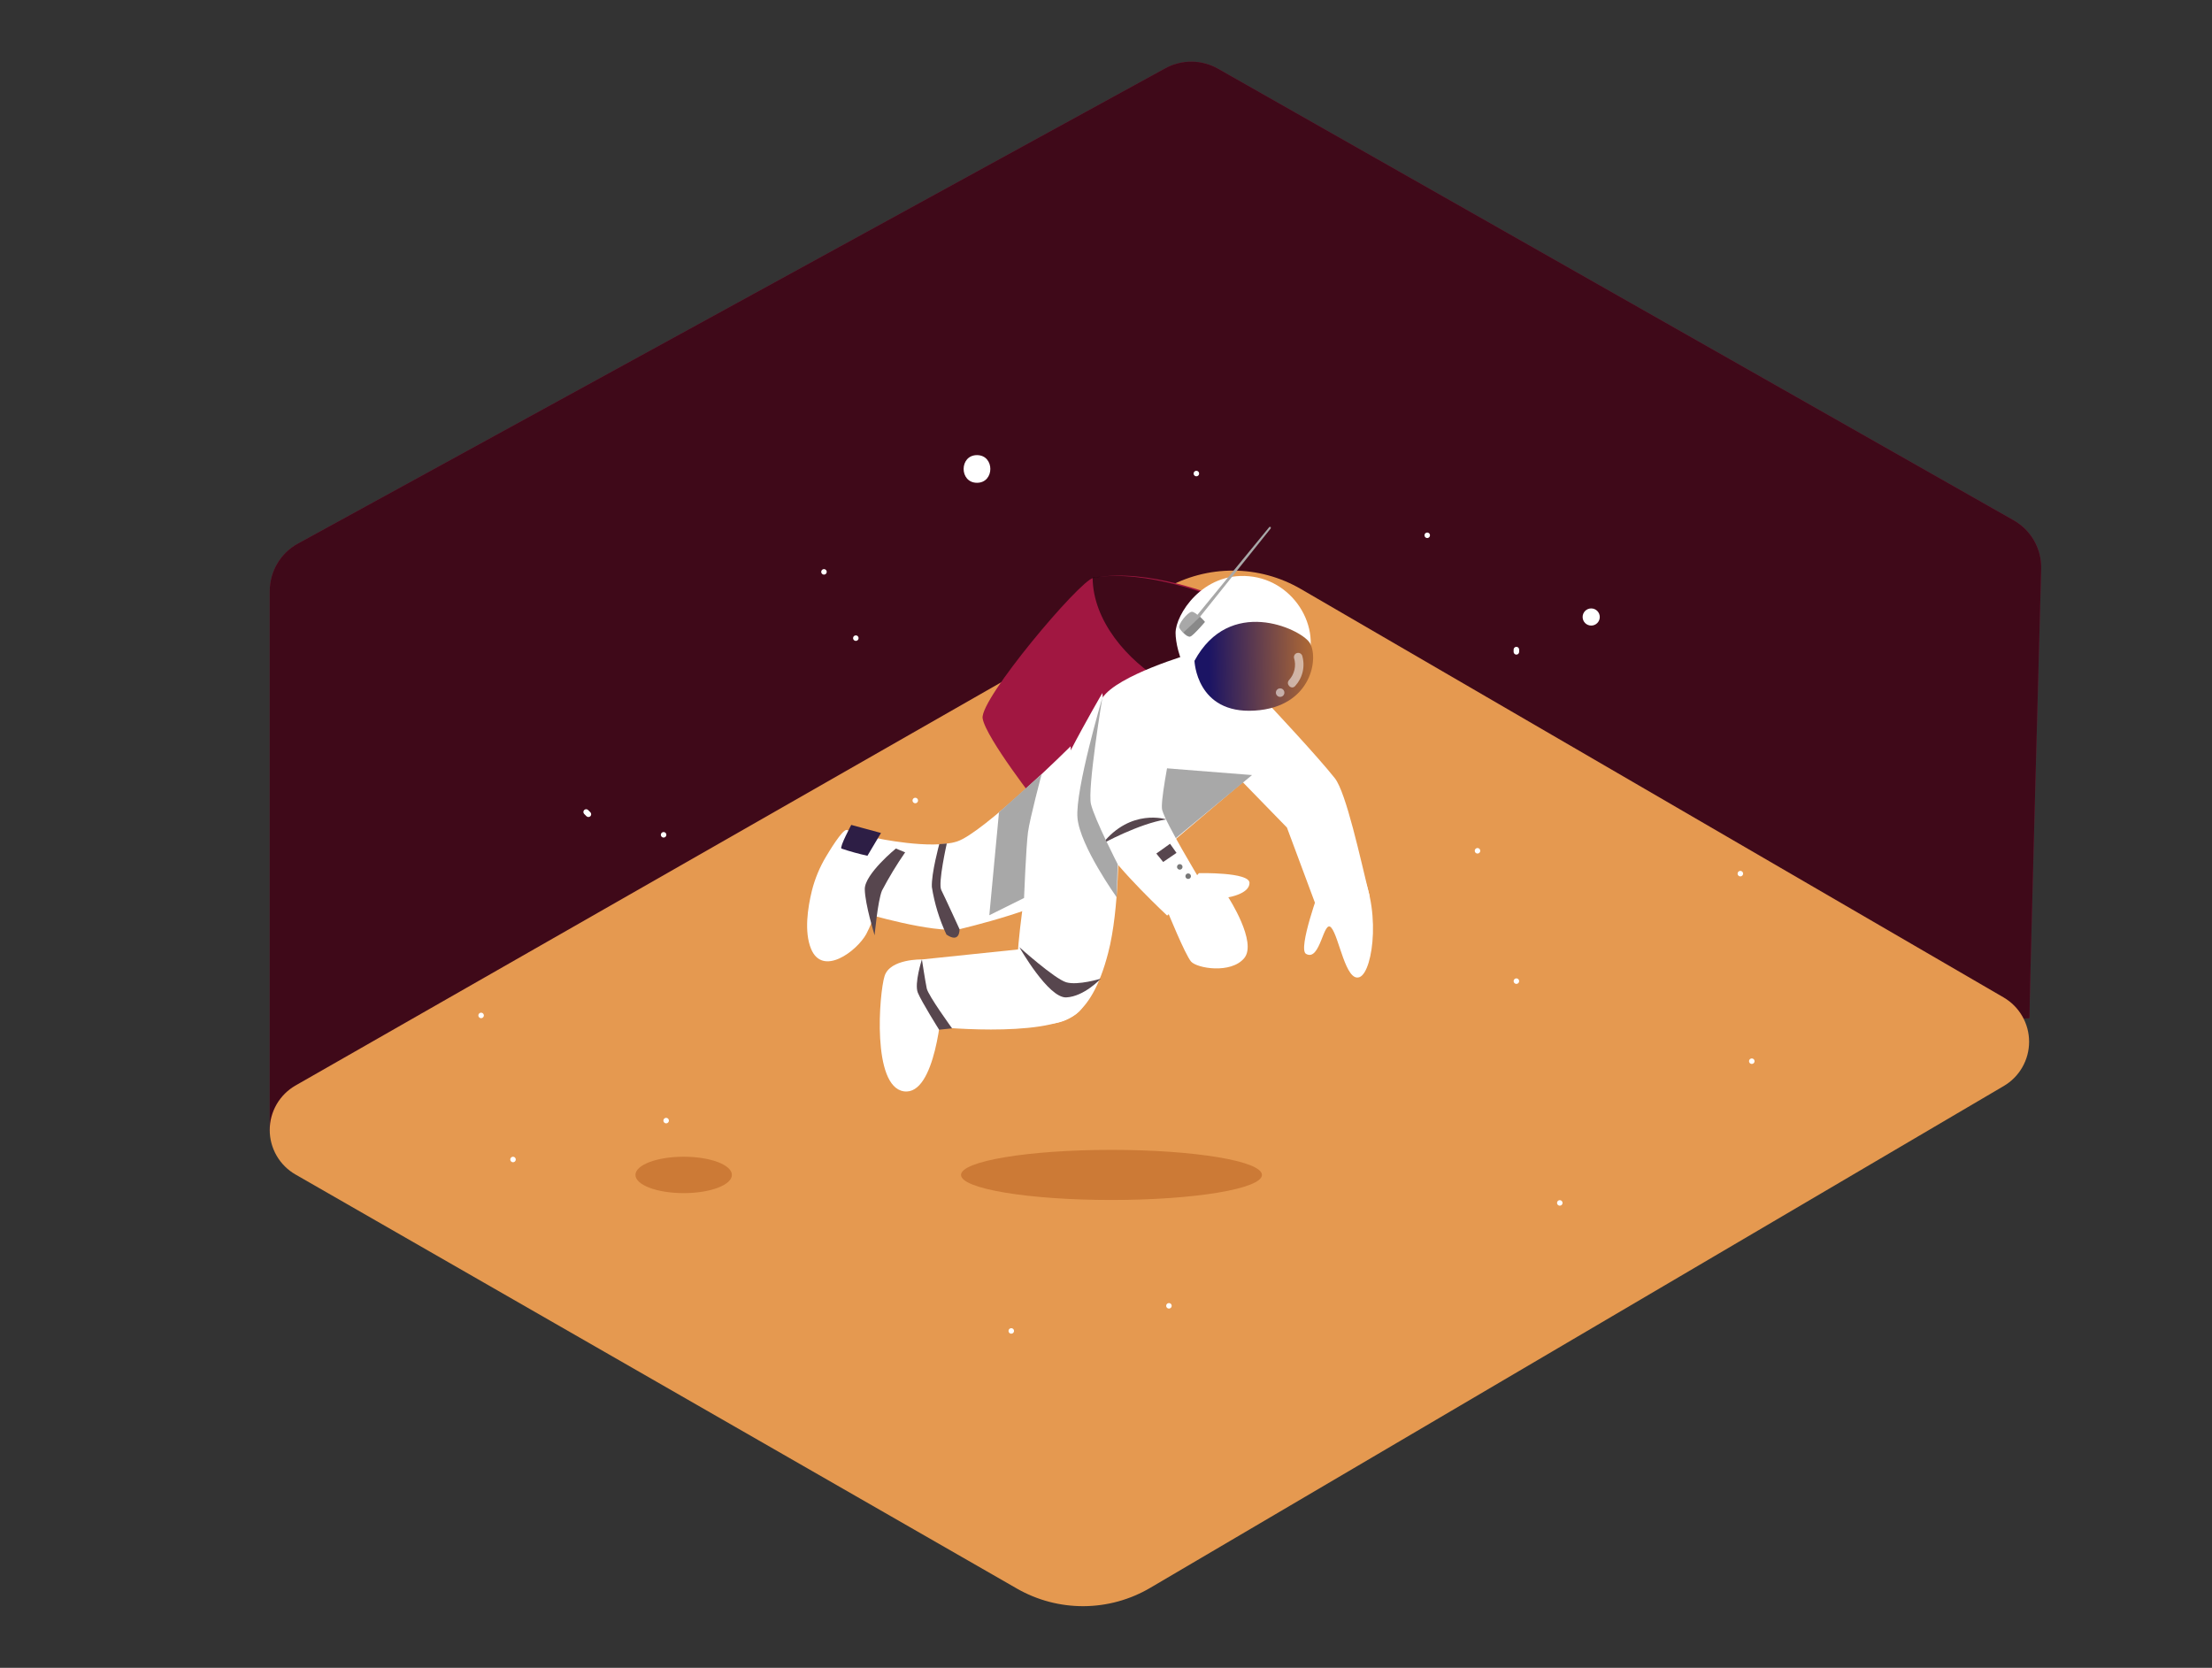 <svg width="573" height="432" viewBox="0 0 573 432" fill="none" xmlns="http://www.w3.org/2000/svg">
<rect x="0" y="0" width="573" height="432" fill="#333333" stroke="none"/>
<path d="M69.877 293.164V153.108C69.877 150.594 70.552 148.127 71.832 145.964C73.112 143.8 74.951 142.022 77.154 140.814L301.856 17.695C303.952 16.546 306.306 15.952 308.695 15.97C311.085 15.987 313.43 16.616 315.508 17.796L521.588 134.752C523.812 135.996 525.655 137.824 526.917 140.039C528.18 142.253 528.813 144.771 528.75 147.319C528.005 174.545 525.713 258.802 525.713 263.731" fill="#A11741"/>
<path opacity="0.61" d="M69.877 293.164V153.108C69.877 150.594 70.552 148.127 71.832 145.964C73.112 143.8 74.951 142.022 77.154 140.814L301.856 17.695C303.952 16.546 306.306 15.952 308.695 15.97C311.085 15.987 313.43 16.616 315.508 17.796L521.588 134.752C523.812 135.996 525.655 137.824 526.917 140.039C528.18 142.253 528.813 144.771 528.75 147.319C528.005 174.545 525.713 258.802 525.713 263.731" fill="black"/>
<path d="M76.567 281.156L301.899 152.421C307.241 149.368 313.291 147.774 319.443 147.796C325.595 147.819 331.633 149.458 336.953 152.549L519.052 258.372C521.052 259.543 522.711 261.218 523.863 263.229C525.016 265.24 525.622 267.518 525.622 269.836C525.622 272.154 525.016 274.432 523.863 276.443C522.711 278.454 521.052 280.128 519.052 281.299L297.96 411.281C292.731 414.357 286.782 415.995 280.716 416.028C274.65 416.06 268.684 414.487 263.422 411.468L76.538 304.212C74.51 303.047 72.825 301.366 71.654 299.341C70.483 297.315 69.868 295.016 69.871 292.676C69.874 290.336 70.495 288.038 71.67 286.015C72.846 283.992 74.535 282.316 76.567 281.156Z" fill="#E59950"/>
<path d="M316.969 154.813C315.064 154.613 297.731 146.932 283.191 149.698C279.667 150.371 253.782 181.065 254.541 186.051C255.3 191.038 269.024 208.549 269.024 208.549L305.123 174.158" fill="#A11741"/>
<path opacity="0.61" d="M301.527 176.709L304.091 174.273L315.981 154.885C314.104 154.684 297.43 147.319 283.033 149.626C283.134 160.789 291.901 170.948 301.527 176.709Z" fill="black"/>
<path d="M354.773 232.063C352.395 222.348 348.699 205.267 345.777 201.57C341.336 195.953 329.36 183.186 329.36 183.186L320.594 201.227L333.371 214.352L341.136 235.202C346.049 234.156 350.447 234.628 354.773 232.063Z" fill="white"/>
<path d="M341.966 229.943C341.966 229.943 336.107 245.791 338.313 247.066C342.052 249.216 342.826 237.924 344.86 240.288C346.894 242.653 348.599 254.503 352.194 253.085C355.79 251.666 358.068 234.184 351.407 223.38C344.745 212.575 341.966 229.943 341.966 229.943Z" fill="white"/>
<path d="M238.812 248.514C238.812 248.514 230.561 248.299 229.143 252.812C227.725 257.326 225.834 281.471 234.142 282.675C242.451 283.879 243.983 260.536 243.983 260.536" fill="white"/>
<path d="M219.33 214.983C218.213 214.753 214.546 220.929 213.987 221.861C212.328 224.624 211.087 227.618 210.305 230.745C209.217 235.187 208.3 241.349 210.076 245.719C213.041 253.056 221.909 246.407 224.401 241.936C225.448 239.926 226.283 237.813 226.894 235.631C227.312 232.5 227.542 229.347 227.581 226.188V217.433C224.897 216.409 222.138 215.59 219.33 214.983Z" fill="white"/>
<path d="M285.555 179.517C285.555 179.517 269.124 207.402 267.605 217.705C266.087 228.008 259.297 262.743 267.004 264.62C274.711 266.497 282.532 264.376 287.059 246.823C290.067 235.359 289.709 217.347 289.709 217.347L285.555 179.517Z" fill="white"/>
<path d="M326.896 193.718C327.942 190.264 328.673 186.739 329.375 183.2L329.031 182.698L308.56 169.329C308.56 169.329 295.983 174.445 293.763 182.111C291.542 189.777 300.567 220.714 300.567 220.714L324.232 200.653C325.253 198.395 326.143 196.079 326.896 193.718Z" fill="white"/>
<path d="M269.396 245.332L238.826 248.513C238.826 248.513 232.366 258.315 240.99 265.852C240.99 265.852 270.27 269.076 278.779 262.657C287.288 256.237 269.396 245.332 269.396 245.332Z" fill="white"/>
<path d="M248.596 240.661C257.391 236.907 285.311 222.291 285.311 222.291L248.596 240.661Z" fill="white"/>
<path d="M248.596 240.661C241.606 241.793 223.914 236.52 223.914 236.52C209.589 230.673 226.908 217.06 226.908 217.06C226.908 217.06 241.104 220.127 247.894 217.963C254.684 215.799 277.332 193.302 277.332 193.302C277.332 193.302 279.696 224.827 276.587 229.842C273.479 234.858 248.596 240.661 248.596 240.661Z" fill="white"/>
<path d="M310.566 226.16C310.566 226.16 323.673 225.844 323.673 228.696C323.673 231.547 318.187 232.421 318.187 232.421C318.187 232.421 325.751 244.057 322.298 248.184C318.846 252.311 310.065 250.82 308.532 249.058C306.999 247.295 302.344 235.818 302.344 235.818" fill="white"/>
<path d="M264.053 245.332C264.053 245.332 273.206 253.557 276.2 254.431C279.194 255.306 285.139 253.5 285.139 253.5C285.139 253.5 280.842 258.128 276.2 258.343C271.559 258.558 264.053 245.332 264.053 245.332Z" fill="#57464E"/>
<path d="M245.172 242.08C243.335 238.167 242.062 234.013 241.391 229.742C241.233 226.203 243.31 218.651 243.31 218.651L245.258 218.479C245.258 218.479 242.938 228.753 243.826 230.516C244.714 232.278 248.553 240.661 248.553 240.661C248.553 240.661 248.754 244.487 245.172 242.08Z" fill="#57464E"/>
<path d="M324.332 200.753L299.622 198.805C299.622 198.805 299.478 211.544 302.014 215.269C304.549 218.995 304.42 217.232 304.42 217.232L324.332 200.753Z" fill="#A8A8A8"/>
<path d="M308.546 169.329C308.546 169.329 289.365 174.875 285.554 180.793C281.744 186.711 281.486 211.959 285.554 218.622C289.623 225.285 302.343 237.15 302.343 237.15C302.343 237.15 309.921 230.602 310.566 227.435C310.566 227.435 302.071 213.406 301.054 209.81C300.037 206.213 308.546 169.329 308.546 169.329Z" fill="white"/>
<path d="M285.554 218.551C285.554 218.551 294.923 213.378 302.086 212.231C302.086 212.231 292.946 209.265 285.554 218.551Z" fill="#57464E"/>
<path d="M318.216 183.2C318.216 183.2 332.168 183.802 337.698 173.757C343.227 163.712 335.692 150.343 323.545 149.254C311.397 148.165 304.521 159.284 304.521 163.927C304.521 168.57 307.988 180.578 318.216 183.2Z" fill="white"/>
<path d="M309.42 171.163C309.42 171.163 309.878 184.977 324.977 184.06C340.075 183.143 341.708 169.974 339.187 166.377C336.666 162.781 318.502 154.384 309.42 171.163Z" fill="url(#paint0_linear_121:305)"/>
<path opacity="0.54" d="M337.325 169.831C337.231 169.569 337.042 169.352 336.794 169.224C336.547 169.096 336.261 169.066 335.993 169.14C335.724 169.214 335.494 169.388 335.348 169.625C335.202 169.862 335.151 170.145 335.205 170.418C335.509 171.403 335.55 172.45 335.324 173.456C335.098 174.461 334.612 175.39 333.916 176.15C332.956 177.196 334.518 178.758 335.477 177.712C336.442 176.671 337.12 175.398 337.444 174.016C337.768 172.634 337.727 171.192 337.325 169.831Z" fill="white"/>
<path opacity="0.54" d="M331.609 178.299C331.317 178.299 331.036 178.416 330.829 178.622C330.623 178.829 330.506 179.11 330.506 179.403C330.506 179.695 330.623 179.976 330.829 180.183C331.036 180.39 331.317 180.506 331.609 180.506C331.902 180.506 332.182 180.39 332.389 180.183C332.596 179.976 332.712 179.695 332.712 179.403C332.712 179.11 332.596 178.829 332.389 178.622C332.182 178.416 331.902 178.299 331.609 178.299Z" fill="white"/>
<path d="M308.675 161.09L328.802 136.515C328.802 136.515 329.36 136.271 329.16 136.887L309.42 161.548L308.675 161.09Z" fill="#A8A8A8"/>
<path d="M311.984 161.09C311.984 161.09 309.749 158.367 308.689 158.467C307.629 158.568 305.022 161.806 305.495 162.651C305.968 163.497 307.443 165.059 308.188 164.873C308.933 164.686 311.984 161.09 311.984 161.09Z" fill="#A8A8A8"/>
<path d="M310.852 159.757C309.42 161.19 307.987 162.48 306.555 163.812C307.157 164.443 307.873 164.973 308.331 164.873C309.076 164.686 312.142 161.09 312.142 161.09C312.142 161.09 311.583 160.416 310.852 159.757Z" fill="#898989"/>
<path d="M303.088 218.551L299.536 221.087L301.312 223.265L304.764 220.915L303.088 218.551Z" fill="#57464E"/>
<path d="M305.61 223.824C305.42 223.824 305.237 223.899 305.103 224.034C304.969 224.168 304.893 224.35 304.893 224.54C304.893 224.73 304.969 224.913 305.103 225.047C305.237 225.181 305.42 225.257 305.61 225.257C305.8 225.257 305.982 225.181 306.116 225.047C306.25 224.913 306.326 224.73 306.326 224.54C306.326 224.35 306.25 224.168 306.116 224.034C305.982 223.899 305.8 223.824 305.61 223.824Z" fill="#777777"/>
<path d="M307.787 226.231C307.597 226.231 307.415 226.307 307.281 226.441C307.146 226.575 307.071 226.758 307.071 226.948C307.071 227.138 307.146 227.32 307.281 227.454C307.415 227.589 307.597 227.664 307.787 227.664C307.977 227.664 308.159 227.589 308.294 227.454C308.428 227.32 308.503 227.138 308.503 226.948C308.503 226.758 308.428 226.575 308.294 226.441C308.159 226.307 307.977 226.231 307.787 226.231Z" fill="#777777"/>
<path d="M232.065 219.783C232.065 219.783 223.957 226.417 224.014 230.329C224.072 234.241 226.564 242.266 226.564 242.266C226.564 242.266 227.352 233.396 228.47 230.673C230.268 227.255 232.273 223.948 234.472 220.772L232.065 219.783Z" fill="#57464E"/>
<path d="M238.812 248.513C238.812 248.513 236.792 254.747 237.752 257.111C238.712 259.475 243.267 266.712 243.267 266.712L246.634 266.368C246.634 266.368 240.46 257.871 240.073 256.051C239.686 254.231 238.812 248.513 238.812 248.513Z" fill="#57464E"/>
<path d="M220.505 213.664C220.662 213.406 217.41 219.396 217.969 219.797C220.178 220.539 222.426 221.161 224.702 221.66L228.212 215.756L220.505 213.664Z" fill="#2D1E45"/>
<path d="M285.555 180.721C285.555 180.721 281.644 204.307 282.604 208.276C283.563 212.246 289.523 223.824 289.523 223.824L289.279 232.421C289.279 232.421 279.724 219.081 279.108 211.83C278.492 204.579 285.555 180.721 285.555 180.721Z" fill="#A8A8A8"/>
<path d="M265.27 232.594C265.27 232.594 265.8 219.253 266.287 215.599C266.774 211.945 269.84 200.496 269.84 200.496L258.781 210.397L256.274 237.064L265.27 232.594Z" fill="#A8A8A8"/>
<path d="M412.188 162.035C413.414 162.035 414.408 161.041 414.408 159.814C414.408 158.588 413.414 157.593 412.188 157.593C410.961 157.593 409.967 158.588 409.967 159.814C409.967 161.041 410.961 162.035 412.188 162.035Z" fill="white"/>
<path d="M309.907 121.942C309.717 121.942 309.535 122.017 309.401 122.152C309.266 122.286 309.191 122.468 309.191 122.658C309.191 122.848 309.266 123.031 309.401 123.165C309.535 123.299 309.717 123.375 309.907 123.375C310.097 123.375 310.279 123.299 310.414 123.165C310.548 123.031 310.623 122.848 310.623 122.658C310.623 122.468 310.548 122.286 310.414 122.152C310.279 122.017 310.097 121.942 309.907 121.942Z" fill="white"/>
<path d="M213.443 147.405C213.253 147.405 213.07 147.481 212.936 147.615C212.802 147.749 212.726 147.931 212.726 148.122C212.726 148.312 212.802 148.494 212.936 148.628C213.07 148.762 213.253 148.838 213.443 148.838C213.633 148.838 213.815 148.762 213.949 148.628C214.083 148.494 214.159 148.312 214.159 148.122C214.159 147.931 214.083 147.749 213.949 147.615C213.815 147.481 213.633 147.405 213.443 147.405Z" fill="white"/>
<path d="M171.9 215.513C171.71 215.513 171.528 215.588 171.394 215.723C171.259 215.857 171.184 216.039 171.184 216.229C171.184 216.419 171.259 216.601 171.394 216.736C171.528 216.87 171.71 216.946 171.9 216.946C172.09 216.946 172.272 216.87 172.407 216.736C172.541 216.601 172.616 216.419 172.616 216.229C172.616 216.039 172.541 215.857 172.407 215.723C172.272 215.588 172.09 215.513 171.9 215.513Z" fill="white"/>
<path d="M237.093 206.628C236.903 206.628 236.721 206.704 236.587 206.838C236.452 206.973 236.377 207.155 236.377 207.345C236.377 207.535 236.452 207.717 236.587 207.851C236.721 207.986 236.903 208.061 237.093 208.061C237.283 208.061 237.465 207.986 237.599 207.851C237.734 207.717 237.809 207.535 237.809 207.345C237.809 207.155 237.734 206.973 237.599 206.838C237.465 206.704 237.283 206.628 237.093 206.628Z" fill="white"/>
<path d="M221.694 164.572C221.504 164.572 221.322 164.647 221.187 164.782C221.053 164.916 220.978 165.098 220.978 165.288C220.978 165.478 221.053 165.661 221.187 165.795C221.322 165.929 221.504 166.005 221.694 166.005C221.884 166.005 222.066 165.929 222.2 165.795C222.335 165.661 222.41 165.478 222.41 165.288C222.41 165.098 222.335 164.916 222.2 164.782C222.066 164.647 221.884 164.572 221.694 164.572Z" fill="white"/>
<path d="M392.09 168.254V168.842C392.09 169.032 392.165 169.214 392.299 169.348C392.434 169.483 392.616 169.558 392.806 169.558C392.996 169.558 393.178 169.483 393.312 169.348C393.447 169.214 393.522 169.032 393.522 168.842V168.254C393.522 168.064 393.447 167.882 393.312 167.748C393.178 167.613 392.996 167.538 392.806 167.538C392.616 167.538 392.434 167.613 392.299 167.748C392.165 167.882 392.09 168.064 392.09 168.254Z" fill="white"/>
<path d="M450.822 225.572C450.632 225.572 450.45 225.648 450.316 225.782C450.181 225.916 450.106 226.098 450.106 226.288C450.106 226.479 450.181 226.661 450.316 226.795C450.45 226.929 450.632 227.005 450.822 227.005C451.012 227.005 451.194 226.929 451.328 226.795C451.463 226.661 451.538 226.479 451.538 226.288C451.538 226.098 451.463 225.916 451.328 225.782C451.194 225.648 451.012 225.572 450.822 225.572Z" fill="white"/>
<path d="M369.714 137.933C369.524 137.933 369.342 138.009 369.207 138.143C369.073 138.278 368.998 138.46 368.998 138.65C368.998 138.84 369.073 139.022 369.207 139.156C369.342 139.291 369.524 139.366 369.714 139.366C369.904 139.366 370.086 139.291 370.22 139.156C370.355 139.022 370.43 138.84 370.43 138.65C370.43 138.46 370.355 138.278 370.22 138.143C370.086 138.009 369.904 137.933 369.714 137.933Z" fill="white"/>
<path d="M392.806 253.414C392.616 253.414 392.434 253.49 392.299 253.624C392.165 253.758 392.09 253.941 392.09 254.131C392.09 254.321 392.165 254.503 392.299 254.637C392.434 254.772 392.616 254.847 392.806 254.847C392.996 254.847 393.178 254.772 393.312 254.637C393.447 254.503 393.522 254.321 393.522 254.131C393.522 253.941 393.447 253.758 393.312 253.624C393.178 253.49 392.996 253.414 392.806 253.414Z" fill="white"/>
<path d="M172.559 289.539C172.369 289.539 172.187 289.614 172.053 289.748C171.918 289.883 171.843 290.065 171.843 290.255C171.843 290.445 171.918 290.627 172.053 290.762C172.187 290.896 172.369 290.972 172.559 290.972C172.749 290.972 172.931 290.896 173.065 290.762C173.2 290.627 173.275 290.445 173.275 290.255C173.275 290.065 173.2 289.883 173.065 289.748C172.931 289.614 172.749 289.539 172.559 289.539Z" fill="white"/>
<path d="M152.934 210.397L152.346 209.81C152.212 209.675 152.029 209.599 151.838 209.599C151.647 209.599 151.464 209.675 151.329 209.81C151.194 209.945 151.119 210.128 151.119 210.319C151.119 210.509 151.194 210.692 151.329 210.827L151.917 211.415C152.052 211.55 152.234 211.625 152.425 211.625C152.616 211.625 152.799 211.55 152.934 211.415C153.069 211.28 153.144 211.097 153.144 210.906C153.144 210.715 153.069 210.532 152.934 210.397Z" fill="white"/>
<path d="M124.628 262.298C124.438 262.298 124.255 262.374 124.121 262.508C123.987 262.643 123.911 262.825 123.911 263.015C123.911 263.205 123.987 263.387 124.121 263.521C124.255 263.656 124.438 263.731 124.628 263.731C124.818 263.731 125 263.656 125.134 263.521C125.268 263.387 125.344 263.205 125.344 263.015C125.344 262.825 125.268 262.643 125.134 262.508C125 262.374 124.818 262.298 124.628 262.298Z" fill="white"/>
<path d="M261.961 344.019C261.771 344.019 261.589 344.095 261.455 344.229C261.321 344.363 261.245 344.545 261.245 344.736C261.245 344.926 261.321 345.108 261.455 345.242C261.589 345.377 261.771 345.452 261.961 345.452C262.151 345.452 262.334 345.377 262.468 345.242C262.602 345.108 262.678 344.926 262.678 344.736C262.678 344.545 262.602 344.363 262.468 344.229C262.334 344.095 262.151 344.019 261.961 344.019Z" fill="white"/>
<path d="M302.802 337.513C302.612 337.513 302.43 337.589 302.295 337.723C302.161 337.858 302.086 338.04 302.086 338.23C302.086 338.42 302.161 338.602 302.295 338.737C302.43 338.871 302.612 338.946 302.802 338.946C302.992 338.946 303.174 338.871 303.308 338.737C303.443 338.602 303.518 338.42 303.518 338.23C303.518 338.04 303.443 337.858 303.308 337.723C303.174 337.589 302.992 337.513 302.802 337.513Z" fill="white"/>
<path d="M404.051 310.861C403.861 310.861 403.679 310.936 403.545 311.07C403.41 311.205 403.335 311.387 403.335 311.577C403.335 311.767 403.41 311.949 403.545 312.084C403.679 312.218 403.861 312.294 404.051 312.294C404.241 312.294 404.423 312.218 404.557 312.084C404.692 311.949 404.767 311.767 404.767 311.577C404.767 311.387 404.692 311.205 404.557 311.07C404.423 310.936 404.241 310.861 404.051 310.861Z" fill="white"/>
<path d="M453.787 274.149C453.597 274.149 453.415 274.224 453.281 274.359C453.147 274.493 453.071 274.675 453.071 274.865C453.071 275.055 453.147 275.238 453.281 275.372C453.415 275.506 453.597 275.582 453.787 275.582C453.977 275.582 454.159 275.506 454.294 275.372C454.428 275.238 454.504 275.055 454.504 274.865C454.504 274.675 454.428 274.493 454.294 274.359C454.159 274.224 453.977 274.149 453.787 274.149Z" fill="white"/>
<path d="M382.735 219.654C382.545 219.654 382.363 219.73 382.229 219.864C382.095 219.998 382.019 220.181 382.019 220.371C382.019 220.561 382.095 220.743 382.229 220.877C382.363 221.011 382.545 221.087 382.735 221.087C382.925 221.087 383.107 221.011 383.242 220.877C383.376 220.743 383.452 220.561 383.452 220.371C383.452 220.181 383.376 219.998 383.242 219.864C383.107 219.73 382.925 219.654 382.735 219.654Z" fill="white"/>
<path d="M132.893 299.612C132.703 299.612 132.521 299.688 132.387 299.822C132.252 299.956 132.177 300.139 132.177 300.329C132.177 300.519 132.252 300.701 132.387 300.835C132.521 300.97 132.703 301.045 132.893 301.045C133.083 301.045 133.265 300.97 133.399 300.835C133.534 300.701 133.609 300.519 133.609 300.329C133.609 300.139 133.534 299.956 133.399 299.822C133.265 299.688 133.083 299.612 132.893 299.612Z" fill="white"/>
<path d="M253.08 117.886C248.467 117.886 248.467 125.051 253.08 125.051C257.693 125.051 257.693 117.886 253.08 117.886Z" fill="white"/>
<path d="M177.1 309.041C183.999 309.041 189.591 306.93 189.591 304.326C189.591 301.723 183.999 299.612 177.1 299.612C170.201 299.612 164.609 301.723 164.609 304.326C164.609 306.93 170.201 309.041 177.1 309.041Z" fill="#CC7A36"/>
<path d="M287.918 310.818C309.445 310.818 326.897 307.911 326.897 304.326C326.897 300.741 309.445 297.835 287.918 297.835C266.391 297.835 248.94 300.741 248.94 304.326C248.94 307.911 266.391 310.818 287.918 310.818Z" fill="#CC7A36"/>
<defs>
<linearGradient id="paint0_linear_121:305" x1="354.157" y1="172.052" x2="313.13" y2="172.839" gradientUnits="userSpaceOnUse">
<stop stop-color="white"/>
<stop offset="0.03" stop-color="#F7931E"/>
<stop offset="1" stop-color="#1B1464"/>
</linearGradient>
</defs>
</svg>
